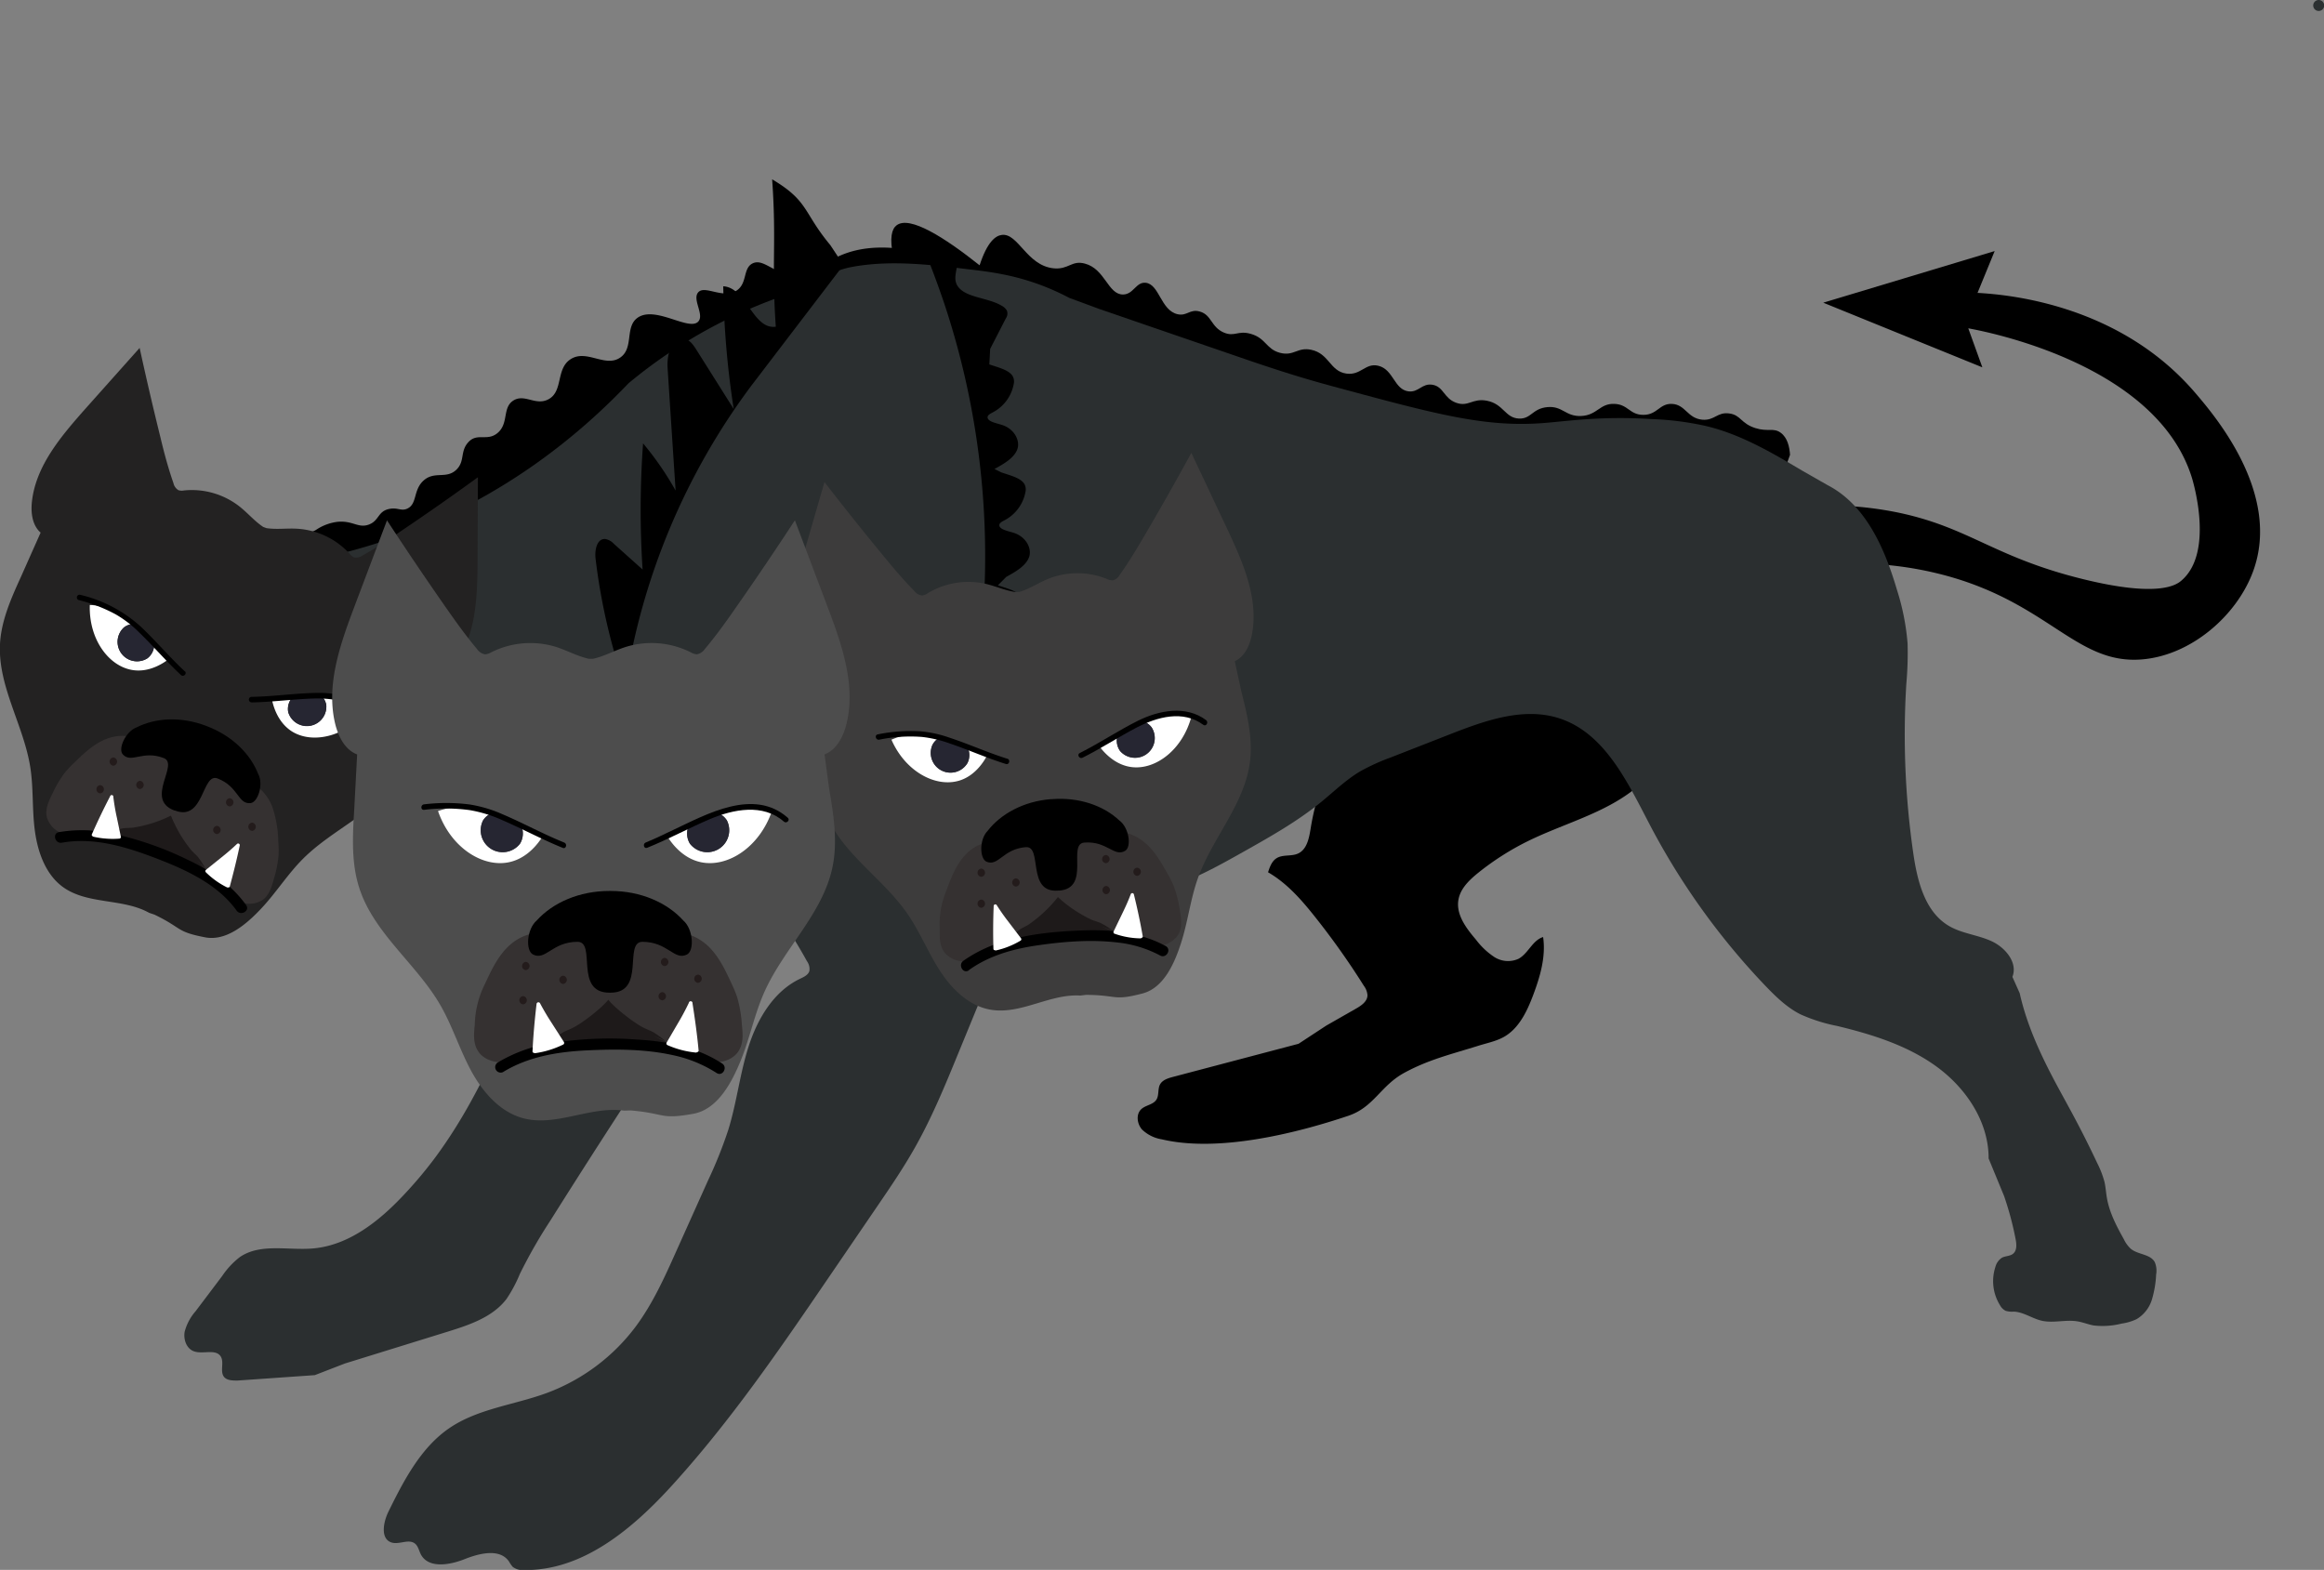 <svg xmlns="http://www.w3.org/2000/svg" viewBox="0 0 635.61 429.39"><rect x="0" y="0" width="635.61" height="429.39" fill="#808080" stroke="none"/><defs><style>.cls-1{fill:#2b2f30;}.cls-2{fill:#232222;}.cls-3{fill:#1e1a1a;}.cls-4{fill:#353131;}.cls-5{fill:#fff;}.cls-6{fill:#231b1b;}.cls-7{fill:#262632;}.cls-8{fill:#3d3c3c;}.cls-9{fill:#4d4d4d;}</style></defs><title>cerberus</title><g id="Layer_2" data-name="Layer 2"><g id="Layer_1-2" data-name="Layer 1"><path d="M540.85,80.11c8.54.47,38.82,3.18,59.48,27.27,5.36,6.26,23.79,27.75,15.83,49.05-4.47,12-16.9,22.83-30.35,23.93-18.27,1.49-25.74-16.12-55.8-23.49a95.84,95.84,0,0,0-23.26-2.75L492.33,163l-17.85-18.62,15.61-5.63a95.63,95.63,0,0,1,29.3,1.5c19.35,4.11,25.93,12.12,50.15,18.11,20.91,5.17,25.72,1.6,27.07.44,8.92-7.61,3.33-26.58,2.91-28-9.43-30.79-55-39.88-61.2-41l3.85,10.67L498.66,82.79l46.88-14.12Z"/><path d="M263.9,75.1l-76.38,53.69-123.09,41-7.06-26.25c18.07,4.24,25.64,3.35,29.05,1.4a13.4,13.4,0,0,1,5.94-2.22c4.15-.37,5.62,1.81,8.48.77s2.44-3.57,5.49-4.26c2.39-.54,3.31.65,5-.09,2.87-1.25,1.59-5.14,4.58-7.76s6.18-.25,8.93-2.93c2.39-2.34.91-5,3.29-7.55s5-.21,7.76-2.32c3.38-2.59,1.39-7,4.47-9s6.08,1.47,9.58-.34c4.19-2.16,2-8.35,6.13-11,4.36-2.81,9.47,2.4,13.57-.45,3.8-2.65,1.17-8.38,4.76-10.9,4.86-3.4,14.19,3.88,16.62,1,1.64-1.91-1.83-6.1,0-8s6.73,1.9,10.36-.37c3.11-1.94,1.72-6.18,4.48-7.49,3-1.42,5.79,2.93,11.33,3.21,4.57.24,7.18-2.5,10.93-4.52,4.57-2.46,11.85-4.38,23.57-1.74"/><path class="cls-1" d="M274.33,73.87l-5,68.06a18.65,18.65,0,0,0,2,8,28.31,28.31,0,0,0,2.39,3.75,62.68,62.68,0,0,0,30.3,22.22l-53.72,31.44-89.92,10.47L73.16,188.15,76.4,165.1c2.62-4.34,5.3-8.76,9.15-12a157.74,157.74,0,0,0,23-6.37c29.82-10.76,50.6-28.51,63.33-41.88A136.09,136.09,0,0,1,274.38,74.23"/><path d="M355.15,285.49l-34.38,9.07c-1.35.36-2.85.83-3.51,2.06s-.22,3-1,4.17c-.89,1.37-2.89,1.46-4.1,2.56-1.52,1.4-1.2,4,.17,5.58a10.12,10.12,0,0,0,5.45,2.7c15.19,3.59,36.19-1.46,51-6.45,7-2.36,8.81-8.24,15.31-11.76,6.76-3.67,12.94-5.09,20.27-7.4,2.39-.75,4.91-1.23,7.08-2.48,4-2.33,6.18-6.88,7.83-11.24,1.93-5.11,3.56-10.57,2.77-16-2.9.86-4.06,4.5-6.72,5.94a6.94,6.94,0,0,1-6.64-.49,20.38,20.38,0,0,1-5-4.73c-2.66-3.12-5.48-6.83-4.81-10.87.51-3.11,3-5.48,5.45-7.45A73.8,73.8,0,0,1,418,230c9.79-4.79,20.79-7.51,29.28-14.37l10.86-13.52-7.85-27.06-50.64-5.24L359.5,191.64l4.9,15.91a69.88,69.88,0,0,0-5.93,19c-.43,2.65-1,5.77-3.45,6.9-1.85.85-4.2.2-5.91,1.3-1.28.82-1.83,2.38-2.3,3.83,5.21,3,9.26,7.66,13,12.39A207.58,207.58,0,0,1,373,269.61a4.87,4.87,0,0,1,1,2.59c0,1.71-1.7,2.86-3.18,3.7l-8.08,4.61Z"/><path d="M489.57,124.42c-.13-2.09-.66-4.74-2.62-6.11s-3.44-.14-6.86-1.22c-4-1.27-3.95-3.57-7.11-4-3.35-.48-4,2-7.43,1.7-4.08-.39-4.55-4.15-8.28-4.32-3.41-.14-4,3-7.8,3s-4.14-2.85-7.91-3c-4.07-.18-4.69,3.12-9.13,3.31-4.27.19-5.05-2.81-9.21-2.43s-4.42,3.26-7.76,3.13c-3.84-.14-4.2-4-8.82-4.88-3.92-.75-5,1.75-8.33.58-3.47-1.22-3.42-4.41-6.51-4.94-2.9-.5-3.78,2.16-6.59,1.8-3.94-.51-4.07-6-8.25-7-3.52-.86-4.76,2.71-8.74,2.14-4.51-.65-4.66-5.46-9.6-6.51-3.8-.8-4.73,1.83-8.54.83s-3.82-4-8-5.19c-3.55-1-4.43.89-7.33-.34-3.58-1.51-3.33-4.87-6.64-5.77-2.68-.74-3.46,1.3-6,.75-4.66-1-5-8.25-8.8-8.61-2.64-.25-3.28,3.2-6.18,3.21-4.12,0-4.88-7-10.41-8.45-3.64-1-4.47,1.73-8.63,1.28-7.3-.8-9.63-9.67-14.07-9.13-1.74.2-4,1.88-6.1,8.31-9.56-7.6-19.14-13.69-22.71-10.93-1.3,1-2,3.39-.87,8.73l2.62,7.85L458.14,144.5,487,131.41Z"/><path class="cls-1" d="M492.83,128.69c-8.4-5-16.95-10-26.43-12.21a81,81,0,0,0-14.72-1.86c-13.75-.86-22.82.55-29.33,1.07-16,1.28-29.4-2.35-56.28-9.6-7.45-2-14.41-4-28.13-8.76L300.56,84.48l-8.11-3A65.62,65.62,0,0,0,274.07,75c-3.05-.6-6.14-1-9.23-1.35-10.31-1.25-20.78-2.5-31-.79-3.49.59-7.2,1.7-9.27,4.57l-7.42,10.17c-4.5,5.12-7.31,11.46-10,17.7q-9.2,21-18.16,42.05c-12.14,28.55-24,57.38-31.14,87.58l-3,8a38,38,0,0,0-3.51,7.16q-3,7.3-5.95,14.61c-7.37,18.13-14.87,36.49-26.57,52.18A116.27,116.27,0,0,1,110.27,327c-6.67,7.08-14.9,13.6-24.59,14.46-6.83.61-14.45-1.51-20.1,2.38A22,22,0,0,0,60.77,349l-7.26,9.62a13.86,13.86,0,0,0-3,5.61c-.39,2.11.49,4.62,2.49,5.36,2.45.92,6-.77,7.38,1.44,1,1.62-.29,4.06.89,5.57.82,1,2.37,1,3.7,1l21.13-1.48,8.22-3.18,28.12-8.71c6-1.86,12.37-4,16.13-9a38.13,38.13,0,0,0,3.6-6.77,138,138,0,0,1,8.41-14.7q28.3-45,58.53-88.67a144.9,144.9,0,0,1,11.59,17.81,3.67,3.67,0,0,1,.67,2.66c-.32,1.12-1.53,1.66-2.58,2.16-7.14,3.41-11.56,10.83-14,18.36s-3.28,15.49-5.62,23a121.08,121.08,0,0,1-5.52,13.78l-8.82,19.65c-3.13,7-6.3,14-10.85,20.17A53.76,53.76,0,0,1,149.56,381c-8.88,3.27-18.77,4.26-26.6,9.57s-12.51,14.32-16.73,22.91c-1.41,2.88-2.23,7.38.81,8.4,2.09.7,4.71-1.06,6.44.3.89.7,1.1,1.95,1.64,3,2.08,3.88,7.85,2.9,11.95,1.27s9.67-3,12.15.66a9,9,0,0,0,1,1.44,4.31,4.31,0,0,0,3,.87c16.16.3,29.91-11.36,40.76-23.33,15.87-17.48,29.24-37,42.56-56.53L239.89,330c3.57-5.23,7.15-10.47,10.27-16,4.67-8.24,8.28-17,11.88-25.79q6.93-16.86,13.84-33.72l4.87-10.25c12.36,1.17,25,2.32,37-1,8-2.2,15.25-6.28,22.45-10.33s14.65-8.25,21.14-13.55c3.47-2.84,6.7-6,10.56-8.32a56.41,56.41,0,0,1,8.4-3.84l16.31-6.38c9.57-3.74,20.1-7.52,29.87-4.34,12.44,4.05,18.66,17.49,24.73,29.09a194.07,194.07,0,0,0,31.5,43.94c2.88,3,5.92,6,9.64,7.89a45.11,45.11,0,0,0,10.09,3.21c9.65,2.33,19.37,5.36,27.37,11.24s14.12,15.08,14.07,25l4.23,10.27a86.18,86.18,0,0,1,3.16,11.82c.27,1.4.4,3.11-.72,4-.83.65-2,.56-3,1.05a4.29,4.29,0,0,0-1.81,2.53A12.47,12.47,0,0,0,547,357a3.54,3.54,0,0,0,1.57,1.54,6.26,6.26,0,0,0,2.16.21c2.72.09,5.08,1.91,7.74,2.5,3.16.7,6.49-.37,9.69.16,1.5.24,2.93.84,4.43,1.12a21.23,21.23,0,0,0,7.68-.51,14.17,14.17,0,0,0,4.1-1.22,9.48,9.48,0,0,0,4.18-5.36,28.63,28.63,0,0,0,1.15-6.83,6,6,0,0,0-.38-3.41c-1.23-2.23-4.57-2-6.54-3.63a8.43,8.43,0,0,1-1.91-2.62c-2-3.58-3.93-7.25-4.63-11.26-.26-1.47-.34-3-.67-4.43a26.3,26.3,0,0,0-2-5.17q-3.09-6.58-6.53-13c-1.48-2.77-3-5.51-4.49-8.27-4.29-8-8.19-16.3-10.16-25.16l-2-4.47c1.52-3.87-1.89-8-5.68-9.75s-8.13-2.08-11.71-4.2c-6.53-3.86-8.61-12.22-9.7-19.73A225.91,225.91,0,0,1,521.38,187a94.29,94.29,0,0,0,.34-11,65.12,65.12,0,0,0-2.9-14.65c-3.33-11.32-8.51-23.26-19-28.67Z"/><path d="M251.59,65.43c4.32,1,1,.2,5.14,1.66a11.09,11.09,0,0,1,3.86,2c3,2.83-.9,6.44,1.56,9.48,2.31,2.88,8.07,2.86,11.72,5a3.76,3.76,0,0,1,1.51,1.37,2.32,2.32,0,0,1-.31,2.19l-4.26,8.29-.23,4.25c2.37.83,5.32,1.48,6.37,3.19a3,3,0,0,1,.31,2.14,11,11,0,0,1-5.93,7.89c-.6.33-1.29.71-1.23,1.31.11,1.12,2.33,1.52,3.87,2,3.54,1.1,5.15,4.45,4.23,6.78s-3.62,3.87-6.21,5.3l1.8.9c2.37.83,5.32,1.48,6.37,3.19a3.08,3.08,0,0,1,.31,2.14,11,11,0,0,1-5.93,7.89c-.6.33-1.29.71-1.23,1.31.11,1.12,2.32,1.52,3.87,2,3.54,1.1,5.15,4.45,4.23,6.78s-3.62,3.87-6.21,5.3l-2.28,2.3c2.37.83,5.32,1.48,6.37,3.19a3.08,3.08,0,0,1,.31,2.14,11,11,0,0,1-5.93,7.88c-.6.34-1.29.72-1.23,1.32.11,1.12,2.33,1.52,3.87,2,3.54,1.1,5.15,4.45,4.23,6.78s-3.62,3.87-6.21,5.3L269,166.07a219.16,219.16,0,0,0-10.7-82.92Q255.24,74.07,251.59,65.43Z"/><path class="cls-2" d="M115.22,194.3c-1.27,6.3-2.6,12.76-6.07,18.17-6.24,9.75-18.08,14.23-26.27,22.41-4.19,4.18-7.36,9.28-11.41,13.59s-9.52,9-15.33,7.91c-8.09-1.55-6.1-2.44-13.86-6.2l-1.49-.51c-7.17-4-16.72-2.22-23.43-6.95-4.83-3.42-7-9.51-7.81-15.38s-.35-11.86-1.3-17.7C6.39,198.22-.6,187.65,0,176.1c.36-6.42,3.05-12.44,5.71-18.29l5.4-12.13c-2.29-2-2.71-5.43-2.38-8.46,1.07-9.84,8-17.92,14.54-25.33L38.19,95.16q2.67,12.27,5.69,24.47c1,4.21,2.13,8.42,3.56,12.52a3,3,0,0,0,1.36,1.92,3.2,3.2,0,0,0,1.57.07,21.16,21.16,0,0,1,15.31,4.53c2.17,1.75,4,3.92,6.3,5.45l.89.33c2.75.42,5.55,0,8.32.16a21.14,21.14,0,0,1,14.43,6.85,3.32,3.32,0,0,0,1.22,1,3,3,0,0,0,2.3-.52c3.79-2.1,7.41-4.51,11-7q10.39-7,20.57-14.41L130.62,153c-.05,9.9-.31,20.52-6.09,28.56-1.77,2.48-4.37,4.75-7.41,4.72Z"/><path class="cls-3" d="M47.25,219.42a60,60,0,0,0-14.74,3.76c-1.48.59-2.94,1.23-4.4,1.88a9.09,9.09,0,0,0-3.64,2.38,70.29,70.29,0,0,1,10.14,3.22,33.85,33.85,0,0,0,4.89,1.74c1.07.24,2.18.36,3.26.57,5.87,1.17,10.72,5.24,16.3,7.38a1,1,0,0,0,.75.08c.37-.15.44-.62.45-1A12.48,12.48,0,0,0,59,233.76a25.32,25.32,0,0,0-1.63-2.69l-6.21-9.35"/><path class="cls-4" d="M46.93,223a35.46,35.46,0,0,1-10.61,3.38c-.84.09-1.69.05-2.54.16a24.2,24.2,0,0,0-3.79,1,30.44,30.44,0,0,1-5.61.94,17.37,17.37,0,0,1-6.93-.4,6.71,6.71,0,0,1-4.68-4.73c-.43-2.15.58-4.31,1.57-6.27a31.07,31.07,0,0,1,3.42-5.78,31.35,31.35,0,0,1,2.51-2.65c2.36-2.3,4.77-4.63,7.74-6.07s6.6-1.89,9.51-.34l15,6.29"/><path class="cls-4" d="M46.72,223a35.85,35.85,0,0,0,5.64,9.6c.57.63,1.24,1.17,1.79,1.81a24.25,24.25,0,0,1,2.13,3.31,30.32,30.32,0,0,0,3.55,4.44,17.27,17.27,0,0,0,5.42,4.33,6.7,6.7,0,0,0,6.65-.39c1.75-1.32,2.44-3.6,3-5.72a30.92,30.92,0,0,0,1.3-6.58,29.61,29.61,0,0,0-.09-3.65,31,31,0,0,0-1.71-9.69c-1.24-3-3.66-5.81-6.86-6.6L52.2,208.48"/><path class="cls-4" d="M54,235.42a39.39,39.39,0,0,1,4.17,4.49"/><path d="M16.94,230.49c9.48-1.7,19.07,1.62,27.78,5.06,7.49,3,15.19,6.83,20,13.52,1.12,1.55,3.73.06,2.59-1.51-4-5.62-9.8-9.49-16-12.41a89.15,89.15,0,0,0-21.63-7.37,37.86,37.86,0,0,0-13.55-.18c-1.9.34-1.1,3.23.79,2.89Z"/><path class="cls-5" d="M25.1,228.25q2.34-5.3,5-10.42A.45.45,0,0,1,31,218c.17,1.42.4,2.84.67,4.25.09.44.18.88.28,1.32l1.1,5.28a.44.44,0,0,1-.47.53,22.94,22.94,0,0,1-3.47,0,22.1,22.1,0,0,1-3.62-.54C25.4,228.78,25,228.56,25.1,228.25Z"/><path class="cls-5" d="M62.84,242.5c1-3.72,1.94-7.48,2.73-11.26a.45.45,0,0,0-.75-.41q-1.56,1.48-3.23,2.85l-1.05.85-4.2,3.38a.45.45,0,0,0,0,.71A23.19,23.19,0,0,0,59,240.86a22,22,0,0,0,3.14,1.88C62.27,242.71,62.75,242.83,62.84,242.5Z"/><path class="cls-6" d="M31,209.43a1.13,1.13,0,0,0,0-2.25,1.13,1.13,0,0,0,0,2.25Z"/><path class="cls-6" d="M38.28,215.82a1.13,1.13,0,0,0,0-2.25,1.13,1.13,0,0,0,0,2.25Z"/><path class="cls-6" d="M27.4,217a1.13,1.13,0,0,0,0-2.25,1.13,1.13,0,0,0,0,2.25Z"/><path class="cls-6" d="M62.83,220.57a1.13,1.13,0,0,0,0-2.25,1.13,1.13,0,0,0,0,2.25Z"/><path class="cls-6" d="M68.94,227.26a1.13,1.13,0,0,0,0-2.25,1.13,1.13,0,0,0,0,2.25Z"/><path class="cls-6" d="M59.32,228.13a1.13,1.13,0,0,0,0-2.25,1.13,1.13,0,0,0,0,2.25Z"/><path class="cls-5" d="M90.51,190.41a25,25,0,0,0-2.64-.13,4.62,4.62,0,0,1,1.36,2.46,5.32,5.32,0,0,1-10.4,2,4.74,4.74,0,0,1,1.26-4.17l-5.78.44c.29,1.57,1.39,6.37,5.46,9,5.49,3.5,14.45,1.7,20.5-5.5A17.63,17.63,0,0,0,90.51,190.41Z"/><path class="cls-7" d="M78.83,194.79a5.32,5.32,0,0,0,10.4-2,4.62,4.62,0,0,0-1.36-2.46c-2.23,0-5,.14-7.78.34A4.74,4.74,0,0,0,78.83,194.79Z"/><path d="M68.86,192.12c5.7-.1,11.36-.91,17-1.07,6-.17,13,1.16,16.14,7,.44.86,1.74.1,1.29-.75-3.08-5.86-10-7.85-16.23-7.79s-12.15,1-18.25,1.09a.75.75,0,0,0,0,1.5Z"/><path class="cls-5" d="M34.54,169a24.12,24.12,0,0,1,2.05,1.67,4.57,4.57,0,0,0-2.65.92,5.32,5.32,0,0,0,6.38,8.47,4.76,4.76,0,0,0,1.84-4c1.38,1.43,2.75,2.87,4,4.19-1.26,1-5.29,3.81-10,3-6.43-1.07-11.9-8.39-11.6-17.78A17.66,17.66,0,0,1,34.54,169Z"/><path class="cls-7" d="M40.32,180.05a5.32,5.32,0,0,1-6.38-8.47,4.57,4.57,0,0,1,2.65-.92c1.67,1.48,3.62,3.42,5.57,5.44A4.76,4.76,0,0,1,40.32,180.05Z"/><path d="M50.55,183.63c-4.13-3.84-7.78-8.18-11.87-12.07a37.41,37.41,0,0,0-16.77-8.88.75.75,0,0,0-.4,1.44A43.27,43.27,0,0,1,31.58,168a30.81,30.81,0,0,1,6.5,5c3.9,3.77,7.43,7.93,11.41,11.63.7.65,1.77-.4,1.06-1.06Z"/><path d="M47.87,221.7c8,3.06,7.3-10.43,11.63-8.78,5.76,2.21,5.55,7.09,9,6.75,2.07-.21,3.65-5.22,2.1-8-2.11-5.45-7.09-10.39-13.89-13l-.32-.13c-6.8-2.6-13.81-2.24-19,.4-3,1.08-5.21,5.87-3.8,7.4,2.33,2.55,5.43-1.23,11.19,1,4.33,1.66-5.21,11.23,2.8,14.29Z"/><path class="cls-8" d="M339.48,189c1.59,6.33,3.2,12.84,2.39,19.32-1.46,11.66-10.36,20.95-14.29,32-2,5.67-2.69,11.73-4.52,17.46s-4.78,12.43-10.59,13.95c-8.1,2.12-6.66.43-15.43.38l-1.58.19c-8.32-.53-16.3,5.28-24.52,3.87-5.93-1-10.62-5.63-13.89-10.68s-5.51-10.72-8.94-15.66c-6.7-9.66-17.72-16.29-22.19-27.16-2.48-6-2.64-12.74-2.77-19.26L222.79,190c-3-.84-4.85-3.79-5.87-6.72-3.33-9.49-.54-19.91,2.25-29.58q3.15-10.92,6.32-21.85,7.8,10.09,15.92,19.94c2.8,3.41,5.63,6.79,8.73,9.93a3,3,0,0,0,2.1,1.16,3.32,3.32,0,0,0,1.47-.61,21.47,21.47,0,0,1,16-2.55c2.74.65,5.36,1.85,8.16,2.23l1-.07c2.7-.82,5.09-2.42,7.69-3.51a21.55,21.55,0,0,1,16.23,0,3.28,3.28,0,0,0,1.55.37,3,3,0,0,0,1.88-1.48c2.56-3.58,4.82-7.38,7.05-11.18q6.44-11,12.56-22.22,4.85,10.29,9.7,20.57c4.29,9.1,8.69,18.95,6.92,28.85-.55,3.05-1.93,6.27-4.74,7.57Z"/><path class="cls-3" d="M288.15,241.77a61.52,61.52,0,0,0-11.87,9.9c-1.1,1.19-2.16,2.42-3.21,3.65a9.09,9.09,0,0,0-2.29,3.78,71.37,71.37,0,0,1,10.7-1.49,34.1,34.1,0,0,0,5.24-.54c1.09-.25,2.16-.63,3.25-.91,5.89-1.49,12.11.12,18.17-.36a1.07,1.07,0,0,0,.72-.25c.27-.3.13-.77,0-1.13a12.68,12.68,0,0,0-3.65-4.63,24.51,24.51,0,0,0-2.67-1.75l-9.78-5.85"/><path class="cls-4" d="M289.44,245.23a36.36,36.36,0,0,1-8.25,7.74c-.74.44-1.54.78-2.26,1.25a25.78,25.78,0,0,0-3,2.61,30,30,0,0,1-4.73,3.32,17.52,17.52,0,0,1-6.52,2.67,6.83,6.83,0,0,1-6.36-2.29c-1.34-1.79-1.35-4.21-1.31-6.44a23.69,23.69,0,0,1,1.75-10.32c1.16-3.14,2.36-6.34,4.44-9s5.23-4.61,8.57-4.46l16.5-.8"/><path class="cls-4" d="M289.21,245.24a36.24,36.24,0,0,0,9.37,6.34c.8.32,1.64.53,2.43.87a26,26,0,0,1,3.4,2.11,30.42,30.42,0,0,0,5.2,2.52,17.56,17.56,0,0,0,6.86,1.6,6.84,6.84,0,0,0,5.93-3.27c1-2,.66-4.37.26-6.57a31,31,0,0,0-1.68-6.6,32.13,32.13,0,0,0-1.68-3.31c-1.64-2.92-3.33-5.88-5.81-8.13s-5.89-3.73-9.17-3.05l-16.42,1.83"/><path class="cls-4" d="M301.37,253.48a40.87,40.87,0,0,1,5.78,2.29"/><path d="M265,265.33c5.65-4.07,12.42-5.88,19.24-6.83,7-1,14.42-1.56,21.51-.7a32.08,32.08,0,0,1,11.54,3.54c1.69.93,3.21-1.66,1.51-2.59-6.76-3.69-14.51-4.51-22.1-4.28-7.33.22-14.93.89-22,3a36.86,36.86,0,0,0-11.22,5.32c-1.55,1.11-.06,3.72,1.52,2.59Z"/><path class="cls-5" d="M271.7,259.56q-.17-5.88.07-11.76a.45.45,0,0,1,.84-.22q1.17,1.84,2.48,3.6l.83,1.09,3.32,4.36a.45.45,0,0,1-.19.69,22.32,22.32,0,0,1-3.17,1.56,22.08,22.08,0,0,1-3.55,1.09C272.22,259.91,271.71,259.91,271.7,259.56Z"/><path class="cls-5" d="M312.54,256.12c-.67-3.87-1.49-7.71-2.43-11.52a.45.45,0,0,0-.86,0c-.52,1.37-1.09,2.71-1.71,4-.19.41-.39.83-.59,1.24l-2.38,4.93a.45.45,0,0,0,.33.64,22.14,22.14,0,0,0,7.11,1.25C312.11,256.56,312.6,256.46,312.54,256.12Z"/><path class="cls-6" d="M268.38,239.82a1.13,1.13,0,0,0,0-2.25,1.13,1.13,0,0,0,0,2.25Z"/><path class="cls-6" d="M277.86,242.49a1.13,1.13,0,0,0,0-2.25,1.13,1.13,0,0,0,0,2.25Z"/><path class="cls-6" d="M268.38,248.29a1.13,1.13,0,0,0,0-2.25,1.13,1.13,0,0,0,0,2.25Z"/><path class="cls-6" d="M302.45,236.1a1.13,1.13,0,0,0,0-2.25,1.13,1.13,0,0,0,0,2.25Z"/><path class="cls-6" d="M311,239.57a1.13,1.13,0,0,0,0-2.25,1.13,1.13,0,0,0,0,2.25Z"/><path class="cls-6" d="M302.54,244.58a1.13,1.13,0,0,0,0-2.25,1.13,1.13,0,0,0,0,2.25Z"/><path class="cls-5" d="M315.12,196.26a26.66,26.66,0,0,0-2.47,1A4.71,4.71,0,0,1,315,199a5.4,5.4,0,0,1-8.64,6.43,4.86,4.86,0,0,1-.67-4.38l-5.11,2.94c.95,1.31,4.07,5.23,8.93,5.82,6.57.81,14-4.76,16.39-14A17.84,17.84,0,0,0,315.12,196.26Z"/><path class="cls-7" d="M306.33,205.38A5.4,5.4,0,0,0,315,199a4.71,4.71,0,0,0-2.32-1.66c-2.06,1-4.51,2.31-7,3.71A4.86,4.86,0,0,0,306.33,205.38Z"/><path d="M296.07,207.25c5.06-2.52,9.8-5.65,14.81-8.26,5.59-2.89,12.68-4.87,18.22-.74.78.58,1.52-.72.76-1.29-5.53-4.13-12.9-2.67-18.64.18-5.43,2.7-10.48,6.11-15.9,8.82-.87.43-.11,1.72.75,1.29Z"/><path class="cls-5" d="M254.44,201.1c.74.13,1.64.36,2.61.63a4.69,4.69,0,0,0-2,2,5.4,5.4,0,0,0,9.55,5,4.84,4.84,0,0,0,0-4.43c1.88.7,3.77,1.43,5.5,2.08-.73,1.45-3.18,5.81-7.88,7.17-6.36,1.84-14.58-2.48-18.41-11.23A18,18,0,0,1,254.44,201.1Z"/><path class="cls-7" d="M264.57,208.72a5.4,5.4,0,0,1-9.55-5,4.69,4.69,0,0,1,2-2c2.18.63,4.81,1.56,7.49,2.56A4.84,4.84,0,0,1,264.57,208.72Z"/><path d="M275.46,207.51c-5.34-1.67-10.47-4-15.78-5.75a32.52,32.52,0,0,0-8-1.74,45.28,45.28,0,0,0-11.61.84c-.95.18-.55,1.63.4,1.45a42.81,42.81,0,0,1,11.68-.75,33.16,33.16,0,0,1,7.78,1.85c5.1,1.73,10,3.94,15.17,5.55.93.29,1.32-1.16.4-1.45Z"/><path d="M289.72,243.59c8.68-.69,2.13-12.75,6.82-13.13,6.25-.5,8.19,4.07,11.19,2.25,1.81-1.09,1.06-6.37-1.59-8.3-4.32-4.07-11.05-6.42-18.42-5.83l-.35,0c-7.37.59-13.64,4-17.26,8.68-2.32,2.32-2.21,7.66-.25,8.45,3.25,1.31,4.44-3.5,10.69-4,4.69-.38.13,12.57,8.82,11.88Z"/><path class="cls-1" d="M634.16,3a1.5,1.5,0,0,0,0-3,1.5,1.5,0,0,0,0,3Z"/><path d="M227.1,67.05c-7.5-9-5.82-12-15.92-18,1.22,17.22-.19,23.09,1,40.31-6.29.87-8-10.71-14.37-11.06a241.87,241.87,0,0,0,2.86,33.57L190.46,95.66c-.8-1.27-1.75-2.65-3.21-3-3.49-.8-4.91,4.31-4.67,7.87q1.09,16.83,2.2,33.65a84.38,84.38,0,0,0-8.9-12.91,250,250,0,0,0-.13,34.51q-3.94-3.53-7.88-7.06a4.13,4.13,0,0,0-2.38-1.3c-2.29-.09-2.88,3.13-2.6,5.41A166.78,166.78,0,0,0,171,187.9a184.09,184.09,0,0,1,34.37-82.25l25.32-33.17Z"/><path class="cls-9" d="M226.75,215.58c1.21,7.14,2.41,14.47.94,21.56-2.64,12.76-13.29,22.24-18.61,34.14-2.73,6.08-4,12.72-6.53,18.89s-6.38,13.31-13,14.48c-9.13,1.63-7.39-.11-17.07-.93l-1.77.06c-9.15-1.31-18.48,4.4-27.44,2.12-6.46-1.65-11.24-7.17-14.4-13s-5.15-12.33-8.5-18.1c-6.55-11.26-18.15-19.56-22.13-32-2.21-6.89-1.79-14.31-1.35-21.53l.79-14.93c-3.22-1.19-5-4.63-5.9-7.94C89,187.61,93,176.34,96.93,165.91l8.91-23.59q7.74,11.84,15.83,23.44c2.8,4,5.63,8,8.78,11.74a3.37,3.37,0,0,0,2.21,1.47,3.71,3.71,0,0,0,1.68-.55A23.85,23.85,0,0,1,152.27,177c3,1,5.76,2.53,8.81,3.2h1.07c3.06-.67,5.84-2.23,8.82-3.2a23.85,23.85,0,0,1,17.93,1.41,3.67,3.67,0,0,0,1.68.55,3.37,3.37,0,0,0,2.21-1.47c3.15-3.74,6-7.73,8.77-11.74q8.1-11.59,15.84-23.44l8.91,23.59c3.94,10.43,7.93,21.7,5.1,32.49-.88,3.31-2.69,6.75-5.9,7.94Z"/><path class="cls-3" d="M165.38,269.36a67.45,67.45,0,0,0-14,9.89c-1.32,1.21-2.6,2.48-3.87,3.75a10.18,10.18,0,0,0-2.87,4,79.68,79.68,0,0,1,12-.7,36.71,36.71,0,0,0,5.84-.14c1.23-.17,2.44-.5,3.67-.71,6.64-1.13,13.37,1.2,20.11,1.2a1.21,1.21,0,0,0,.82-.21c.32-.31.21-.84.06-1.25a14,14,0,0,0-3.62-5.43,26.62,26.62,0,0,0-2.8-2.18l-10.29-7.33"/><path class="cls-4" d="M166.5,273.29c-1.8,2.34-7.16,6.5-9.8,7.82-.85.43-1.76.74-2.61,1.19a29.2,29.2,0,0,0-3.57,2.62,34.75,34.75,0,0,1-5.52,3.25,19.59,19.59,0,0,1-7.44,2.37c-2.62.13-5.45-.87-6.84-3.09s-1.11-4.77-.87-7.23A26.24,26.24,0,0,1,132.69,269c1.56-3.37,3.17-6.79,5.7-9.5s6.19-4.64,9.87-4.18l18.3.57"/><path class="cls-4" d="M166.24,273.29c1.8,2.34,7.17,6.5,9.8,7.82.86.43,1.77.74,2.61,1.19a29.2,29.2,0,0,1,3.57,2.62,34.4,34.4,0,0,0,5.53,3.25,19.48,19.48,0,0,0,7.44,2.37c2.62.13,5.44-.87,6.83-3.09s1.12-4.77.88-7.23a35.31,35.31,0,0,0-1.28-7.45,34.91,34.91,0,0,0-1.57-3.8c-1.56-3.37-3.16-6.79-5.69-9.5s-6.19-4.64-9.87-4.18l-18.31.57"/><path class="cls-4" d="M179,283.46a44.93,44.93,0,0,1,6.19,3"/><path d="M137.72,293.14c6.83-4.14,14.81-5.46,22.67-5.84s15.93-.4,23.6,1.29a35.77,35.77,0,0,1,12,4.89c1.62,1.07,3.13-1.53,1.52-2.59-6.93-4.54-15.2-6.1-23.34-6.56a98.87,98.87,0,0,0-24.84,1.25,40.8,40.8,0,0,0-13.15,5,1.5,1.5,0,0,0,1.52,2.59Z"/><path class="cls-5" d="M145.64,287.57c.21-4.35.6-8.68,1.11-13a.51.51,0,0,1,.95-.17q1.13,2.14,2.42,4.2l.82,1.28,3.28,5.11a.5.5,0,0,1-.27.75,25.31,25.31,0,0,1-7.66,2.33C146.17,288,145.62,288,145.64,287.57Z"/><path class="cls-5" d="M191.07,287.36c-.4-4.33-1-8.64-1.67-12.94a.5.5,0,0,0-1-.13c-.7,1.46-1.44,2.9-2.24,4.3-.25.44-.51.88-.77,1.32l-3.06,5.24a.5.5,0,0,0,.3.74,26.24,26.24,0,0,0,3.7,1.29,25.91,25.91,0,0,0,4.06.72C190.55,287.81,191.1,287.74,191.07,287.36Z"/><path class="cls-6" d="M143.81,265.34a1.13,1.13,0,0,0,0-2.25,1.13,1.13,0,0,0,0,2.25Z"/><path class="cls-6" d="M154,269.12a1.13,1.13,0,0,0,0-2.25,1.13,1.13,0,0,0,0,2.25Z"/><path class="cls-6" d="M143.06,274.7a1.13,1.13,0,0,0,0-2.25,1.13,1.13,0,0,0,0,2.25Z"/><path class="cls-6" d="M181.78,264.24a1.13,1.13,0,0,0,0-2.25,1.13,1.13,0,0,0,0,2.25Z"/><path class="cls-6" d="M190.9,268.82a1.13,1.13,0,0,0,0-2.25,1.13,1.13,0,0,0,0,2.25Z"/><path class="cls-6" d="M181.13,273.61a1.13,1.13,0,0,0,0-2.25,1.13,1.13,0,0,0,0,2.25Z"/><path class="cls-5" d="M199.2,221.44a28.73,28.73,0,0,0-2.83.93,5.21,5.21,0,0,1,2.43,2,6,6,0,0,1-10.12,6.35,5.38,5.38,0,0,1-.35-4.9l-5.91,2.79c.94,1.53,4,6.14,9.35,7.23,7.19,1.47,15.89-4,19.35-14A19.84,19.84,0,0,0,199.2,221.44Z"/><path class="cls-7" d="M188.68,230.75a6,6,0,0,0,10.12-6.35,5.21,5.21,0,0,0-2.43-2c-2.35.88-5.18,2.14-8,3.48A5.38,5.38,0,0,0,188.68,230.75Z"/><path d="M177,231.88c5.85-2.35,11.4-5.41,17.21-7.86,6.36-2.68,14.48-4.32,20.19.71.72.63,1.78-.42,1.06-1.06-9.33-8.22-22.13-1-31.38,3.35-2.47,1.17-4.94,2.39-7.48,3.42-.88.35-.5,1.81.4,1.44Z"/><path class="cls-5" d="M131.72,221.44a28.73,28.73,0,0,1,2.83.93,5.21,5.21,0,0,0-2.43,2,6,6,0,0,0,10.12,6.35,5.38,5.38,0,0,0,.35-4.9l5.91,2.79c-.94,1.53-4,6.14-9.35,7.23-7.19,1.47-15.89-4-19.35-14A19.84,19.84,0,0,1,131.72,221.44Z"/><path class="cls-7" d="M142.24,230.75a6,6,0,0,1-10.12-6.35,5.21,5.21,0,0,1,2.43-2c2.35.88,5.18,2.14,8,3.48A5.38,5.38,0,0,1,142.24,230.75Z"/><path d="M154.3,230.44c-5.79-2.33-11.28-5.37-17-7.79a35.78,35.78,0,0,0-8.89-2.62A50.52,50.52,0,0,0,116,220c-1,.1-1,1.61,0,1.5a48.57,48.57,0,0,1,12.46.08,36.2,36.2,0,0,1,8.91,2.74c5.57,2.4,10.93,5.32,16.56,7.59.89.37,1.28-1.09.4-1.44Z"/><path d="M167,271.51c9.66,0,3.48-13.91,8.7-13.91,6.95,0,8.69,5.21,12.17,3.48,2.09-1.05,1.73-7-1-9.32-4.41-4.88-11.64-8.07-19.84-8.07h-.39c-8.19,0-15.43,3.19-19.84,8.07-2.76,2.36-3.12,8.27-1,9.32,3.48,1.73,5.21-3.48,12.17-3.48,5.21,0-1,13.91,8.69,13.91Z"/></g></g></svg>